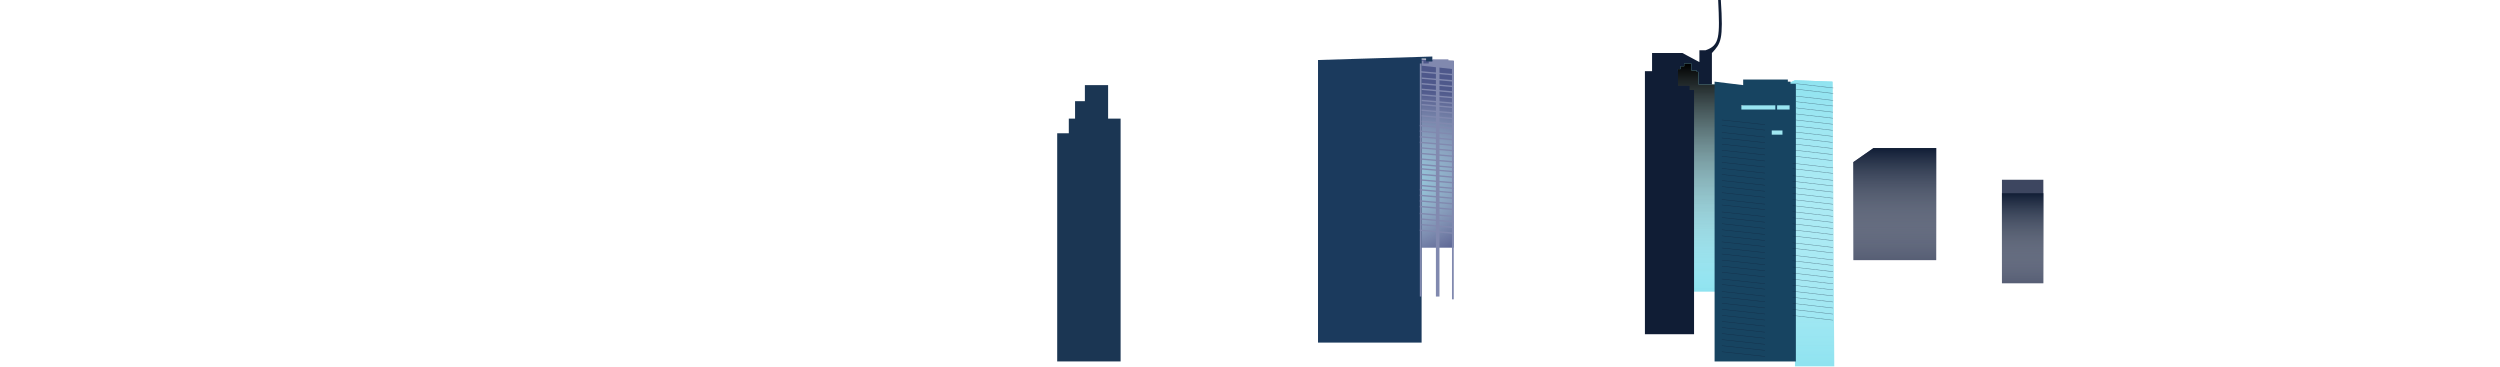 <svg width="2053" height="301" viewBox="0 0 2053 301" fill="none" xmlns="http://www.w3.org/2000/svg">
<path d="M868.168 109.441V241.229V296.809H920.246V97.408H909.977V83.084V69.905H890.906V83.084H882.838V97.408H877.703V109.441H868.168Z" fill="#1B3653"/>
<path d="M1165.97 48.704L1193.84 49.922V203.411H1165.97V48.704Z" fill="#4E588B"/>
<path d="M1165.97 48.704L1193.84 49.922V203.411H1165.97V48.704Z" fill="url(#paint0_radial)"/>
<path d="M1166.7 53.861L1193.11 56.726H1193.84V49.85H1189.44V48.704H1176.24V50.423H1173.3V52.142H1168.9V49.85H1167.43V52.142H1166.7V53.861Z" fill="#8189AF"/>
<path d="M1082.35 49.277L1176.24 46.412V50.423H1171.1V48.131H1167.43V281.338H1082.35V49.277Z" fill="#1B3A5D"/>
<rect x="1165.97" y="52.142" width="1.467" height="191.378" fill="#8189AF"/>
<rect width="2.934" height="191.378" transform="matrix(-1 0 0 1 1182.1 52.142)" fill="#8189AF"/>
<rect x="1192.37" y="54.434" width="1.467" height="191.378" fill="#8189AF"/>
<path d="M1166.7 58.445L1193.11 60.737V61.883L1166.7 59.591V58.445Z" fill="#8189AF"/>
<path d="M1167.43 81.938L1193.84 84.23V85.375L1167.43 83.084V81.938Z" fill="#8189AF"/>
<path d="M1167.43 77.353L1193.84 79.645V80.791L1167.43 78.499V77.353Z" fill="#8189AF"/>
<path d="M1167.43 72.769L1193.84 75.061V76.207L1167.43 73.915V72.769Z" fill="#8189AF"/>
<path d="M1167.43 68.186L1193.84 70.478V71.624L1167.43 69.332V68.186Z" fill="#8189AF"/>
<path d="M1165.97 116.317L1192.37 118.609V119.755L1165.97 117.463V116.317Z" fill="#8189AF"/>
<path d="M1165.97 111.733L1192.37 114.025V115.171L1165.97 112.879V111.733Z" fill="#8189AF"/>
<path d="M1165.97 107.149L1192.37 109.441V110.587L1165.97 108.295V107.149Z" fill="#8189AF"/>
<path d="M1165.97 102.565L1192.37 104.857V106.003L1165.97 103.711V102.565Z" fill="#8189AF"/>
<path d="M1167.43 99.127L1193.84 101.419V102.565L1167.43 100.273V99.127Z" fill="#8189AF"/>
<path d="M1167.43 94.543L1193.84 96.835V97.981L1167.43 95.689V94.543Z" fill="#8189AF"/>
<path d="M1167.43 89.96L1193.84 92.251V93.397L1167.43 91.106V89.96Z" fill="#8189AF"/>
<path d="M1167.43 85.376L1193.84 87.667V88.813L1167.43 86.522V85.376Z" fill="#8189AF"/>
<path d="M1167.43 134.652L1193.84 136.944V138.09L1167.43 135.798V134.652Z" fill="#8189AF"/>
<path d="M1167.43 130.069L1193.84 132.361V133.507L1167.43 131.215V130.069Z" fill="#8189AF"/>
<path d="M1167.43 125.485L1193.84 127.777V128.923L1167.43 126.631V125.485Z" fill="#8189AF"/>
<path d="M1167.43 120.901L1193.84 123.193V124.339L1167.43 122.047V120.901Z" fill="#8189AF"/>
<path d="M1165.97 169.032L1192.37 171.324V172.47L1165.97 170.178V169.032Z" fill="#8189AF"/>
<path d="M1167.43 179.346L1193.84 181.638V182.784L1167.43 180.492V179.346Z" fill="#8189AF"/>
<path d="M1167.43 183.93L1193.84 186.222V187.368L1167.43 185.076V183.93Z" fill="#8189AF"/>
<path d="M1165.97 188.514L1192.37 190.806V191.952L1165.97 189.66V188.514Z" fill="#8189AF"/>
<path d="M1165.97 174.762L1192.37 177.054V178.2L1165.97 175.908V174.762Z" fill="#8189AF"/>
<path d="M1165.97 164.448L1192.37 166.74V167.886L1165.97 165.594V164.448Z" fill="#8189AF"/>
<path d="M1165.97 159.864L1192.37 162.156V163.302L1165.97 161.01V159.864Z" fill="#8189AF"/>
<path d="M1165.97 155.28L1192.37 157.572V158.718L1165.97 156.426V155.28Z" fill="#8189AF"/>
<path d="M1167.43 151.842L1193.84 154.134V155.28L1167.43 152.988V151.842Z" fill="#8189AF"/>
<path d="M1167.43 147.258L1193.84 149.55V150.696L1167.43 148.404V147.258Z" fill="#8189AF"/>
<path d="M1167.43 142.674L1193.84 144.966V146.112L1167.43 143.82V142.674Z" fill="#8189AF"/>
<path d="M1167.43 138.09L1193.84 140.382V141.528L1167.43 139.236V138.09Z" fill="#8189AF"/>
<path d="M1167.43 63.602L1193.84 65.894V67.04L1167.43 64.748V63.602Z" fill="#8189AF"/>
<path d="M1356.67 88.813V43.547H1381.61L1395.55 50.996V41.255H1400.68C1412.24 37.244 1412.42 30.368 1410.95 0H1413.15C1415.35 33.127 1413.17 35.51 1405.89 43.47L1405.82 43.547V88.813H1356.67Z" fill="#101D35"/>
<path d="M1377.95 56.726V58.445V76.208L1388.95 75.635V239.51H1409.49V69.332H1394.82V59.018H1393.35V57.872H1388.95V52.142H1383.08V54.434H1380.15V56.726H1377.95Z" fill="#8FE3F0"/>
<path d="M1377.95 56.726V58.445V76.208L1388.95 75.635V239.51H1409.49V69.332H1394.82V59.018H1393.35V57.872H1388.95V52.142H1383.08V54.434H1380.15V56.726H1377.95Z" fill="url(#paint1_linear)"/>
<path d="M1377.95 58.445H1350.81V274.462H1391.15V73.915H1387.48V70.478H1377.95V58.445Z" fill="#101D35"/>
<path d="M1474.03 65.894L1504.84 67.04L1506.31 300.82H1474.03V183.357L1412.42 95.689L1474.03 65.894Z" fill="#8FE3F0"/>
<path d="M1474.03 65.894L1504.84 67.04L1506.31 300.82H1474.03V183.357L1412.42 95.689L1474.03 65.894Z" fill="url(#paint2_linear)"/>
<path fill-rule="evenodd" clip-rule="evenodd" d="M1408.02 67.04V296.808H1474.77V68.759H1470.37V67.04H1468.17V65.321H1431.49V69.905L1408.02 67.04ZM1430.02 89.959V86.521H1457.9V89.959H1430.02ZM1459.36 86.521V89.959H1469.63V86.521H1459.36ZM1454.96 110.587V107.149H1463.76V110.587H1454.96Z" fill="#174461"/>
<path d="M1522 133.111L1538.5 121.611H1590V213.611H1522V133.111Z" fill="#3D4660"/>
<path d="M1522 133.111L1538.5 121.611H1590V213.611H1522V133.111Z" fill="url(#paint3_linear)"/>
<rect width="35.602" height="0.358" transform="matrix(0.994 0.108 -0.175 0.985 1414.06 133.156)" fill="#101D35" fill-opacity="0.5"/>
<rect width="35.602" height="0.358" transform="matrix(0.994 0.108 -0.175 0.985 1414.06 128.179)" fill="#101D35" fill-opacity="0.5"/>
<rect width="35.602" height="0.358" transform="matrix(0.994 0.108 -0.175 0.985 1414.06 123.202)" fill="#101D35" fill-opacity="0.5"/>
<rect width="35.602" height="0.358" transform="matrix(0.994 0.108 -0.175 0.985 1414.06 118.226)" fill="#101D35" fill-opacity="0.5"/>
<rect width="35.602" height="0.358" transform="matrix(0.994 0.108 -0.175 0.985 1414.06 113.147)" fill="#101D35" fill-opacity="0.5"/>
<rect width="35.602" height="0.358" transform="matrix(0.994 0.108 -0.175 0.985 1414.06 108.563)" fill="#101D35" fill-opacity="0.5"/>
<rect width="35.602" height="0.358" transform="matrix(0.994 0.108 -0.175 0.985 1414.06 102.833)" fill="#101D35" fill-opacity="0.5"/>
<rect width="35.602" height="0.358" transform="matrix(0.994 0.108 -0.175 0.985 1414.06 98.335)" fill="#101D35" fill-opacity="0.5"/>
<rect width="35.602" height="0.358" transform="matrix(0.994 0.108 -0.175 0.985 1414.06 158.041)" fill="#101D35" fill-opacity="0.5"/>
<rect width="35.602" height="0.358" transform="matrix(0.994 0.108 -0.175 0.985 1414.06 153.064)" fill="#101D35" fill-opacity="0.5"/>
<rect width="35.602" height="0.358" transform="matrix(0.994 0.108 -0.175 0.985 1414.06 148.087)" fill="#101D35" fill-opacity="0.5"/>
<rect width="35.602" height="0.358" transform="matrix(0.994 0.108 -0.175 0.985 1414.06 143.11)" fill="#101D35" fill-opacity="0.5"/>
<rect width="35.602" height="0.358" transform="matrix(0.994 0.108 -0.175 0.985 1414.06 138.133)" fill="#101D35" fill-opacity="0.5"/>
<rect width="35.604" height="0.358" transform="matrix(0.994 0.108 -0.175 0.985 1414.06 198.477)" fill="#101D35" fill-opacity="0.5"/>
<rect width="35.604" height="0.358" transform="matrix(0.994 0.108 -0.175 0.985 1414.06 193.5)" fill="#101D35" fill-opacity="0.5"/>
<rect width="35.604" height="0.358" transform="matrix(0.994 0.108 -0.175 0.985 1414.06 188.523)" fill="#101D35" fill-opacity="0.5"/>
<rect width="35.604" height="0.358" transform="matrix(0.994 0.108 -0.175 0.985 1414.06 183.546)" fill="#101D35" fill-opacity="0.5"/>
<rect width="35.604" height="0.358" transform="matrix(0.994 0.108 -0.175 0.985 1414.06 178.468)" fill="#101D35" fill-opacity="0.5"/>
<rect width="35.604" height="0.358" transform="matrix(0.994 0.108 -0.175 0.985 1414.06 173.883)" fill="#101D35" fill-opacity="0.5"/>
<rect width="35.604" height="0.358" transform="matrix(0.994 0.108 -0.175 0.985 1414.06 168.154)" fill="#101D35" fill-opacity="0.5"/>
<rect width="35.604" height="0.358" transform="matrix(0.994 0.108 -0.175 0.985 1414.06 163.655)" fill="#101D35" fill-opacity="0.5"/>
<rect width="35.604" height="0.358" transform="matrix(0.994 0.108 -0.175 0.985 1414.06 223.362)" fill="#101D35" fill-opacity="0.5"/>
<rect width="35.604" height="0.358" transform="matrix(0.994 0.108 -0.175 0.985 1414.06 218.384)" fill="#101D35" fill-opacity="0.5"/>
<rect width="35.604" height="0.358" transform="matrix(0.994 0.108 -0.175 0.985 1414.06 213.408)" fill="#101D35" fill-opacity="0.5"/>
<rect width="35.604" height="0.358" transform="matrix(0.994 0.108 -0.175 0.985 1414.06 208.431)" fill="#101D35" fill-opacity="0.5"/>
<rect width="35.604" height="0.358" transform="matrix(0.994 0.108 -0.175 0.985 1414.06 203.454)" fill="#101D35" fill-opacity="0.5"/>
<rect width="35.604" height="0.358" transform="matrix(0.994 0.108 -0.175 0.985 1414.06 263.798)" fill="#101D35" fill-opacity="0.5"/>
<rect width="35.604" height="0.358" transform="matrix(0.994 0.108 -0.175 0.985 1414.06 258.82)" fill="#101D35" fill-opacity="0.5"/>
<rect width="35.604" height="0.358" transform="matrix(0.994 0.108 -0.175 0.985 1414.06 253.844)" fill="#101D35" fill-opacity="0.5"/>
<rect width="35.604" height="0.358" transform="matrix(0.994 0.108 -0.175 0.985 1414.06 248.867)" fill="#101D35" fill-opacity="0.5"/>
<rect width="35.604" height="0.358" transform="matrix(0.994 0.108 -0.175 0.985 1414.06 243.788)" fill="#101D35" fill-opacity="0.5"/>
<rect width="35.604" height="0.358" transform="matrix(0.994 0.108 -0.175 0.985 1414.06 239.204)" fill="#101D35" fill-opacity="0.5"/>
<rect width="35.604" height="0.358" transform="matrix(0.994 0.108 -0.175 0.985 1414.06 233.475)" fill="#101D35" fill-opacity="0.5"/>
<rect width="35.604" height="0.358" transform="matrix(0.994 0.108 -0.175 0.985 1414.06 228.976)" fill="#101D35" fill-opacity="0.5"/>
<rect width="35.604" height="0.358" transform="matrix(0.994 0.108 -0.175 0.985 1414.06 288.683)" fill="#101D35" fill-opacity="0.5"/>
<rect width="35.604" height="0.358" transform="matrix(0.994 0.108 -0.175 0.985 1414.06 283.705)" fill="#101D35" fill-opacity="0.5"/>
<rect width="35.604" height="0.358" transform="matrix(0.994 0.108 -0.175 0.985 1414.06 278.729)" fill="#101D35" fill-opacity="0.5"/>
<rect width="35.604" height="0.358" transform="matrix(0.994 0.108 -0.175 0.985 1414.06 273.751)" fill="#101D35" fill-opacity="0.5"/>
<rect width="35.604" height="0.358" transform="matrix(0.994 0.108 -0.175 0.985 1414.06 268.775)" fill="#101D35" fill-opacity="0.5"/>
<rect width="30.74" height="0.357" transform="matrix(0.993 0.115 -0.164 0.986 1474.57 103.308)" fill="#101D35" fill-opacity="0.5"/>
<rect width="30.74" height="0.357" transform="matrix(0.993 0.115 -0.164 0.986 1474.64 98.339)" fill="#101D35" fill-opacity="0.5"/>
<rect width="30.74" height="0.357" transform="matrix(0.993 0.115 -0.164 0.986 1474.71 93.369)" fill="#101D35" fill-opacity="0.5"/>
<rect width="30.74" height="0.357" transform="matrix(0.993 0.115 -0.164 0.986 1474.77 88.4)" fill="#101D35" fill-opacity="0.5"/>
<rect width="30.74" height="0.357" transform="matrix(0.993 0.115 -0.164 0.986 1474.84 83.329)" fill="#101D35" fill-opacity="0.5"/>
<rect width="30.74" height="0.357" transform="matrix(0.993 0.115 -0.164 0.986 1474.9 78.752)" fill="#101D35" fill-opacity="0.5"/>
<rect width="30.74" height="0.357" transform="matrix(0.993 0.115 -0.164 0.986 1474.97 73.031)" fill="#101D35" fill-opacity="0.5"/>
<rect width="30.74" height="0.357" transform="matrix(0.993 0.115 -0.164 0.986 1475.03 68.539)" fill="#101D35" fill-opacity="0.5"/>
<rect width="30.74" height="0.357" transform="matrix(0.993 0.115 -0.164 0.986 1474.25 128.155)" fill="#101D35" fill-opacity="0.5"/>
<rect width="30.74" height="0.357" transform="matrix(0.993 0.115 -0.164 0.986 1474.31 123.186)" fill="#101D35" fill-opacity="0.5"/>
<rect width="30.74" height="0.357" transform="matrix(0.993 0.115 -0.164 0.986 1474.38 118.216)" fill="#101D35" fill-opacity="0.5"/>
<rect width="30.74" height="0.357" transform="matrix(0.993 0.115 -0.164 0.986 1474.44 113.247)" fill="#101D35" fill-opacity="0.5"/>
<rect width="30.74" height="0.357" transform="matrix(0.993 0.115 -0.164 0.986 1474.51 108.277)" fill="#101D35" fill-opacity="0.5"/>
<rect width="33.431" height="0.357" transform="matrix(0.993 0.115 -0.164 0.986 1472.1 168.682)" fill="#101D35" fill-opacity="0.5"/>
<rect width="33.431" height="0.357" transform="matrix(0.993 0.115 -0.164 0.986 1472.1 163.705)" fill="#101D35" fill-opacity="0.5"/>
<rect width="33.431" height="0.357" transform="matrix(0.993 0.115 -0.164 0.986 1472.1 158.728)" fill="#101D35" fill-opacity="0.5"/>
<rect width="33.431" height="0.357" transform="matrix(0.993 0.115 -0.164 0.986 1472.1 153.751)" fill="#101D35" fill-opacity="0.5"/>
<rect width="33.431" height="0.357" transform="matrix(0.993 0.115 -0.164 0.986 1472.1 148.672)" fill="#101D35" fill-opacity="0.5"/>
<rect width="33.431" height="0.357" transform="matrix(0.993 0.115 -0.164 0.986 1472.1 144.088)" fill="#101D35" fill-opacity="0.5"/>
<rect width="33.431" height="0.357" transform="matrix(0.993 0.115 -0.164 0.986 1472.1 138.358)" fill="#101D35" fill-opacity="0.5"/>
<rect width="33.431" height="0.357" transform="matrix(0.993 0.115 -0.164 0.986 1472.1 133.86)" fill="#101D35" fill-opacity="0.5"/>
<rect width="33.431" height="0.357" transform="matrix(0.993 0.115 -0.164 0.986 1472.1 193.566)" fill="#101D35" fill-opacity="0.5"/>
<rect width="33.431" height="0.357" transform="matrix(0.993 0.115 -0.164 0.986 1472.1 188.59)" fill="#101D35" fill-opacity="0.5"/>
<rect width="33.431" height="0.357" transform="matrix(0.993 0.115 -0.164 0.986 1472.1 183.612)" fill="#101D35" fill-opacity="0.5"/>
<rect width="33.431" height="0.357" transform="matrix(0.993 0.115 -0.164 0.986 1472.1 178.636)" fill="#101D35" fill-opacity="0.5"/>
<rect width="33.431" height="0.357" transform="matrix(0.993 0.115 -0.164 0.986 1472.1 173.659)" fill="#101D35" fill-opacity="0.5"/>
<rect width="33.431" height="0.357" transform="matrix(0.993 0.115 -0.164 0.986 1472.1 234.002)" fill="#101D35" fill-opacity="0.5"/>
<rect width="33.431" height="0.357" transform="matrix(0.993 0.115 -0.164 0.986 1472.1 229.026)" fill="#101D35" fill-opacity="0.5"/>
<rect width="33.431" height="0.357" transform="matrix(0.993 0.115 -0.164 0.986 1472.1 224.048)" fill="#101D35" fill-opacity="0.5"/>
<rect width="33.431" height="0.357" transform="matrix(0.993 0.115 -0.164 0.986 1472.1 219.072)" fill="#101D35" fill-opacity="0.5"/>
<rect width="33.431" height="0.357" transform="matrix(0.993 0.115 -0.164 0.986 1472.1 213.993)" fill="#101D35" fill-opacity="0.5"/>
<rect width="33.431" height="0.357" transform="matrix(0.993 0.115 -0.164 0.986 1472.1 209.409)" fill="#101D35" fill-opacity="0.5"/>
<rect width="33.431" height="0.357" transform="matrix(0.993 0.115 -0.164 0.986 1472.1 203.679)" fill="#101D35" fill-opacity="0.5"/>
<rect width="33.431" height="0.357" transform="matrix(0.993 0.115 -0.164 0.986 1472.1 199.181)" fill="#101D35" fill-opacity="0.5"/>
<rect width="33.431" height="0.357" transform="matrix(0.993 0.115 -0.164 0.986 1472.1 258.887)" fill="#101D35" fill-opacity="0.5"/>
<rect width="33.431" height="0.357" transform="matrix(0.993 0.115 -0.164 0.986 1472.1 253.91)" fill="#101D35" fill-opacity="0.5"/>
<rect width="33.431" height="0.357" transform="matrix(0.993 0.115 -0.164 0.986 1472.1 248.933)" fill="#101D35" fill-opacity="0.5"/>
<rect width="33.431" height="0.357" transform="matrix(0.993 0.115 -0.164 0.986 1472.1 243.957)" fill="#101D35" fill-opacity="0.5"/>
<rect width="33.431" height="0.357" transform="matrix(0.993 0.115 -0.164 0.986 1472.1 238.98)" fill="#101D35" fill-opacity="0.5"/>
<rect x="1644" y="147.611" width="34" height="11" fill="#3D4660"/>
<rect x="1644" y="158.611" width="34" height="74" fill="#3D4660"/>
<rect x="1644" y="158.611" width="34" height="74" fill="url(#paint4_linear)"/>
<defs>
<radialGradient id="paint0_radial" cx="0" cy="0" r="1" gradientUnits="userSpaceOnUse" gradientTransform="translate(1132.96 154.685) rotate(73.513) scale(74.954 128.277)">
<stop stop-color="#8FE3F0"/>
<stop offset="1" stop-color="white" stop-opacity="0"/>
</radialGradient>
<linearGradient id="paint1_linear" x1="1393.72" y1="52.142" x2="1393.72" y2="239.51" gradientUnits="userSpaceOnUse">
<stop/>
<stop offset="1" stop-color="white" stop-opacity="0"/>
</linearGradient>
<linearGradient id="paint2_linear" x1="1490.17" y1="65.894" x2="1490.17" y2="300.82" gradientUnits="userSpaceOnUse">
<stop stop-color="#8FE3F0"/>
<stop offset="1" stop-color="white" stop-opacity="0"/>
</linearGradient>
<linearGradient id="paint3_linear" x1="1556" y1="121.611" x2="1556" y2="231.5" gradientUnits="userSpaceOnUse">
<stop stop-color="#101D35"/>
<stop offset="1" stop-color="white" stop-opacity="0"/>
</linearGradient>
<linearGradient id="paint4_linear" x1="1661" y1="158.611" x2="1661" y2="247" gradientUnits="userSpaceOnUse">
<stop stop-color="#101D35"/>
<stop offset="1" stop-color="white" stop-opacity="0"/>
</linearGradient>
</defs>
</svg>
